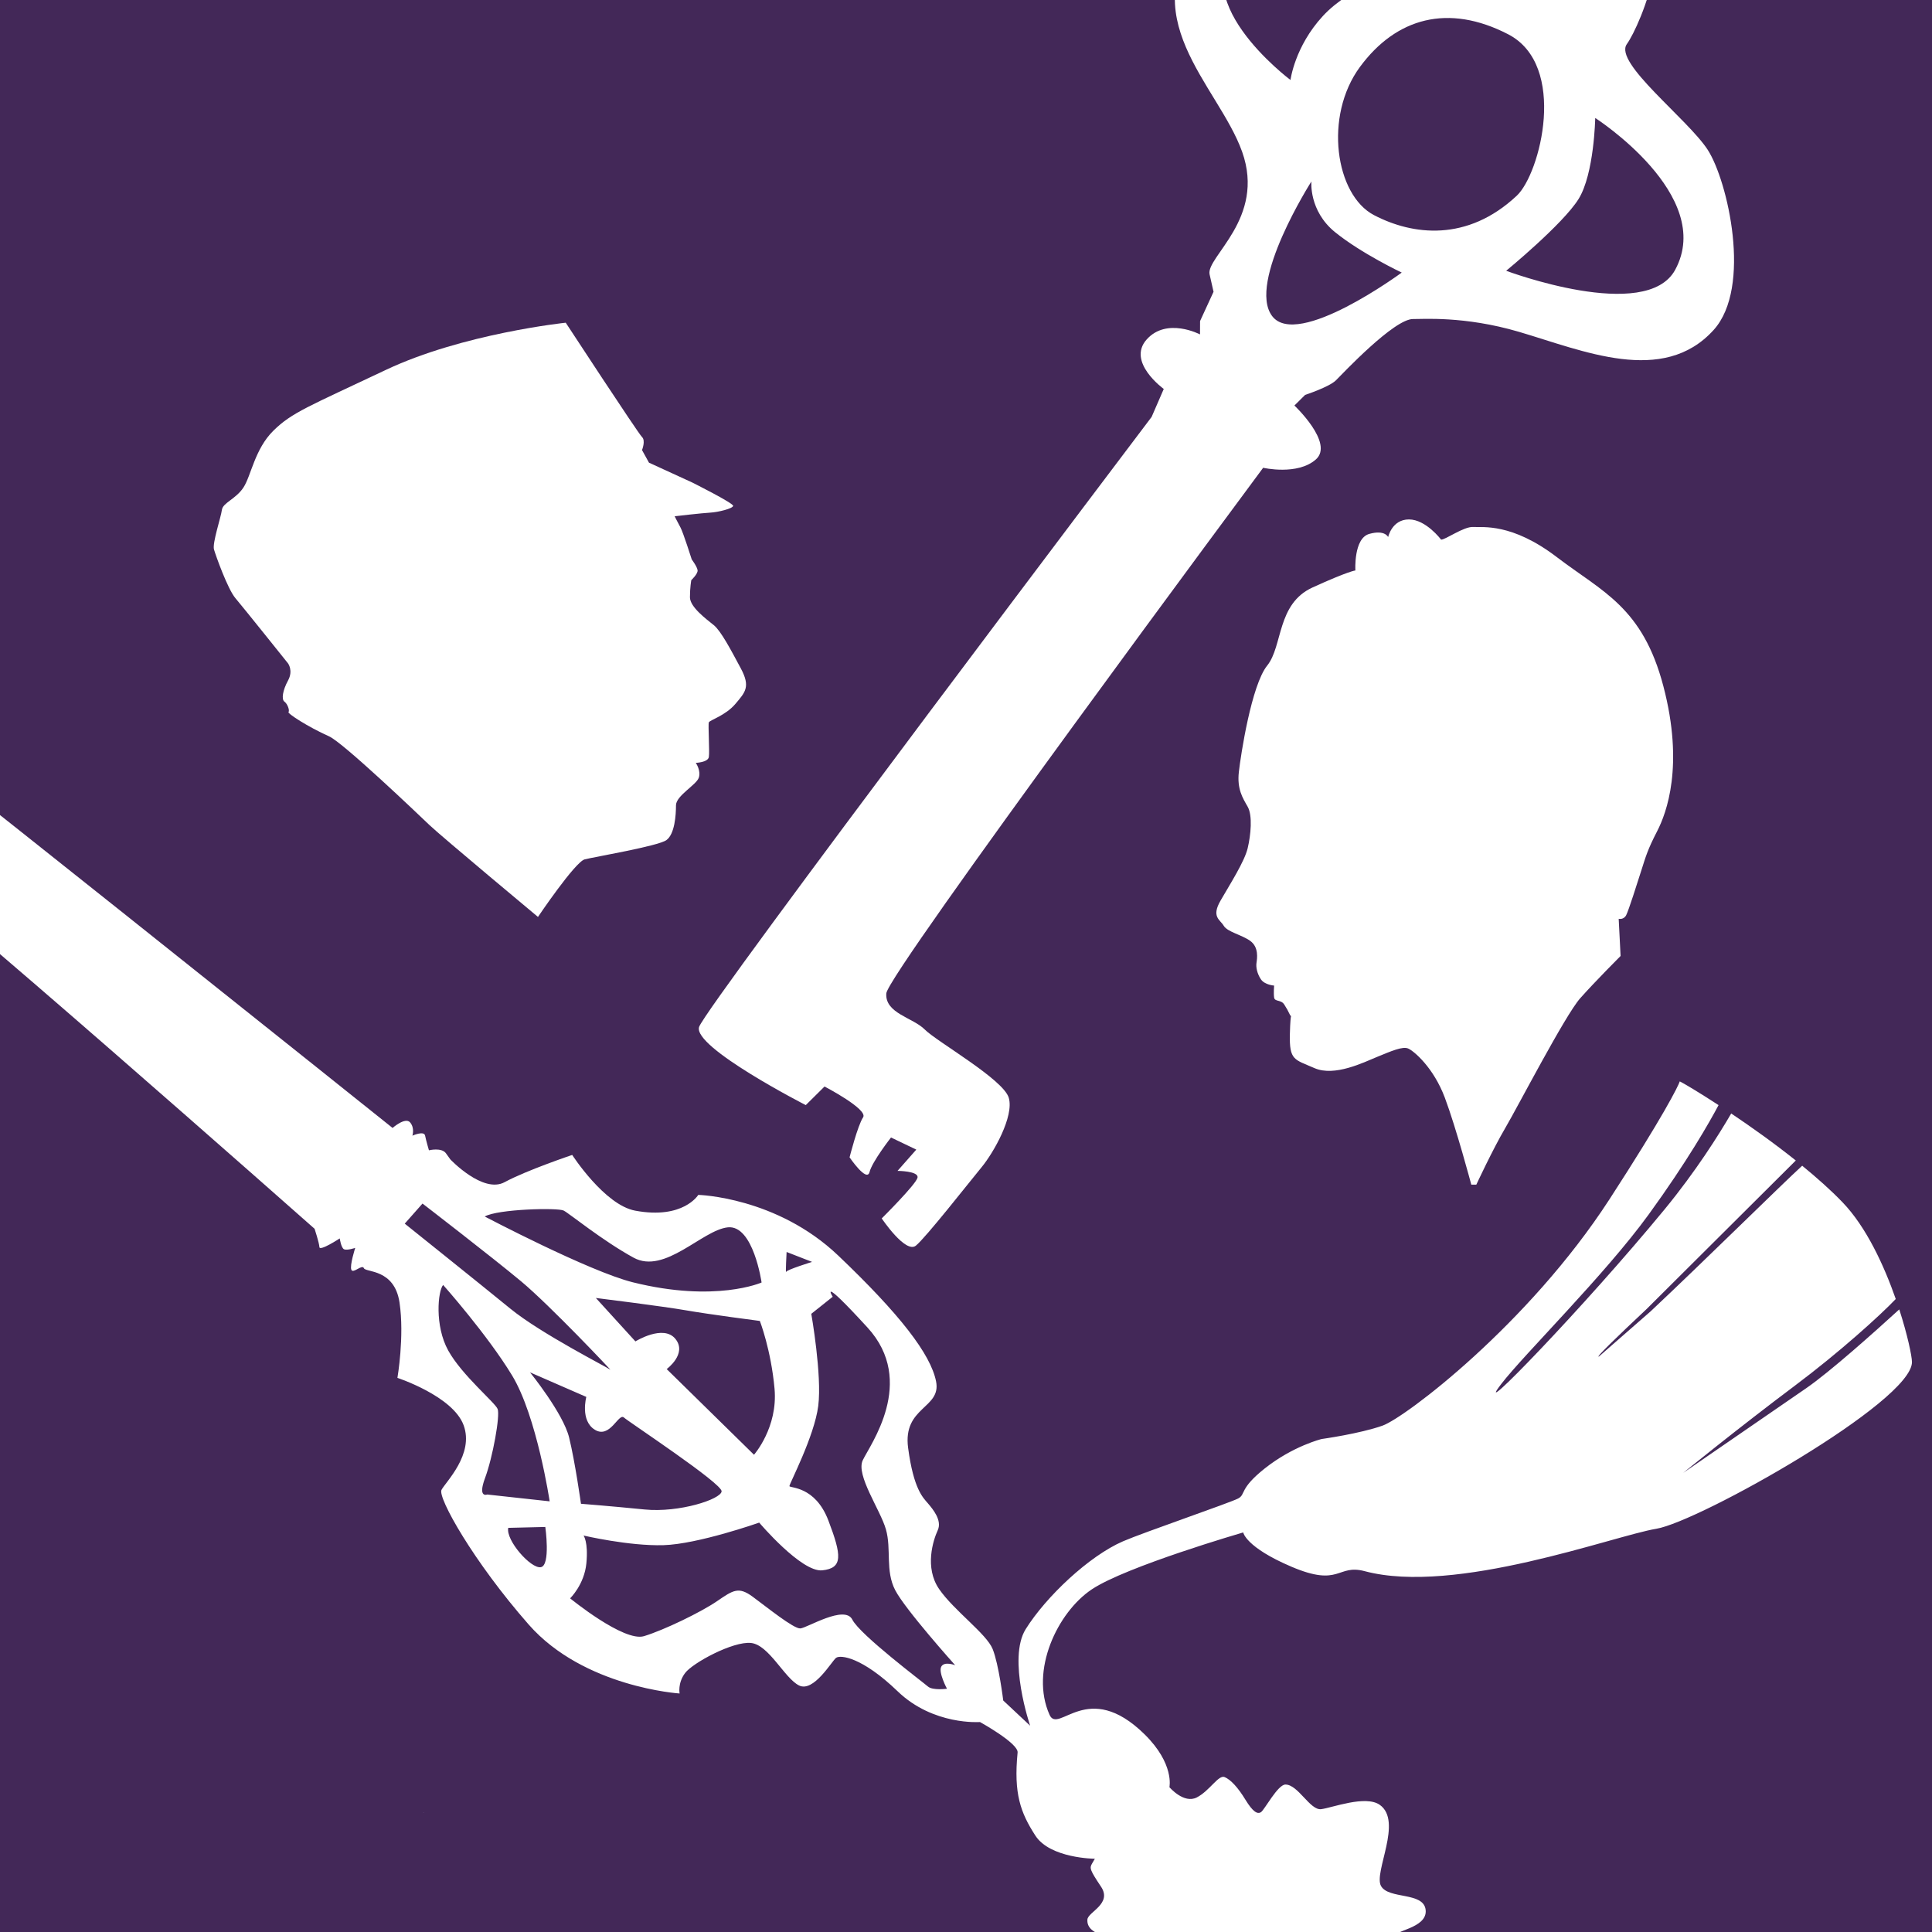 <?xml version="1.0" encoding="utf-8"?>
<!-- Generator: Adobe Illustrator 16.0.0, SVG Export Plug-In . SVG Version: 6.00 Build 0)  -->
<!DOCTYPE svg PUBLIC "-//W3C//DTD SVG 1.1//EN" "http://www.w3.org/Graphics/SVG/1.1/DTD/svg11.dtd">
<svg version="1.1" xmlns="http://www.w3.org/2000/svg" xmlns:xlink="http://www.w3.org/1999/xlink" x="0px" y="0px"
	 width="907.087px" height="907.086px" viewBox="0 0 907.087 907.086" enable-background="new 0 0 907.087 907.086"
	 xml:space="preserve">
<rect x="0" y="0" width="907.087" height="907.086" fill="#808080" stroke="none"/>
<g id="ersätt_detta_:_x29_">
	<rect x="52.257" y="-110.488" fill="#271537" width="819.977" height="1151.665"/>
	<rect x="-298.888" y="-225.64" fill="#432858" width="1465.509" height="1266.817"/>
	<g>
		<defs>
			<rect id="SVGID_1_" x="-123.171" y="-225.64" width="1040.84" height="1367.634"/>
		</defs>
		<clipPath id="SVGID_2_">
			<use xlink:href="#SVGID_1_"  overflow="visible"/>
		</clipPath>
		<path clip-path="url(#SVGID_2_)" fill="#FFFFFF" d="M676.582,253.339c1.775,0.297,10.646-6.21,15.084-5.915
			c4.436,0.295,18.044-2.07,39.338,14.195c21.296,16.268,40.224,23.365,49.981,60.632c9.764,37.267,1.482,59.447-2.954,68.025
			c-4.436,8.578-5.328,11.83-7.397,18.338c-2.069,6.509-5.918,18.631-7.098,20.999c-1.182,2.365-3.549,1.775-3.549,1.775
			l0.887,17.448c0,0-11.829,11.833-18.927,19.816c-7.099,7.985-29.278,50.869-35.194,60.923
			c-5.915,10.057-13.607,26.623-13.607,26.623h-2.363c0,0-7.098-26.623-12.422-40.818c-5.324-14.191-14.496-21.883-17.157-23.068
			c-2.661-1.184-7.985,1.186-14.491,3.844c-6.506,2.663-20.11,9.469-29.574,5.326c-9.465-4.142-11.828-3.549-11.535-15.971
			c0.294-12.422,1.133-6.803-0.025-9.169c-1.16-2.366-1.16-2.366-2.64-4.734c-1.478-2.362-4.434-1.18-4.732-3.249
			c-0.294-2.072,0-5.624,0-5.624s-4.437-0.294-6.21-2.955c-1.777-2.662-2.367-5.619-2.067-7.689c0.29-2.07,1.179-7.394-2.963-10.35
			c-4.137-2.96-10.646-4.144-12.421-7.099c-1.777-2.96-5.912-4.146-1.478-11.832c4.438-7.688,11.241-18.336,12.717-24.548
			c1.48-6.21,2.369-15.38,0-19.52c-2.368-4.142-5.029-8.284-4.14-16.27c0.887-7.985,5.915-40.815,13.308-49.983
			c7.396-9.166,4.438-28.983,21.295-36.672c16.858-7.692,20.112-7.986,20.112-7.986s-0.887-15.086,6.506-17.157
			c7.396-2.069,8.874,1.48,8.874,1.48s1.772-8.28,9.758-8.28C669.483,243.875,676.582,253.339,676.582,253.339"/>
		<path clip-path="url(#SVGID_2_)" fill="#FFFFFF" d="M252.581,430.507c0,0,17.468-25.92,21.976-27.046
			c4.507-1.129,34.372-6.197,38.314-9.016c3.945-2.815,4.509-11.834,4.509-16.342s9.58-9.581,10.706-12.961
			c1.127-3.379-1.408-6.973-1.408-6.973s5.704-0.212,6.128-2.747c0.422-2.535-0.424-15.213,0-16.269
			c0.422-1.059,7.816-3.172,12.466-8.665s7.186-8.028,2.536-16.693c-4.648-8.662-9.299-17.538-12.679-20.283
			c-3.381-2.749-11.197-8.453-11.197-13.103c0-4.648,0.633-8.028,0.633-8.028s3.168-2.959,2.958-4.649
			c-0.213-1.69-2.747-5.071-2.747-5.071s-4.015-12.678-5.283-15.002c-1.268-2.324-2.747-5.282-2.747-5.282s12.891-1.479,16.693-1.69
			c3.804-0.212,10.565-1.902,10.776-3.171c0.211-1.267-19.228-10.987-19.228-10.987l-20.285-9.297l-3.276-5.917
			c0,0,1.8-4.438,0-6.127c-1.794-1.691-35.816-53.672-35.816-53.672s-48.388,5.07-84.52,22.188
			c-36.133,17.115-44.025,19.91-52.757,28.53c-8.732,8.621-10.424,21.124-14.015,26.619c-3.592,5.493-9.721,7.184-10.144,10.564
			c-0.422,3.38-4.554,15.591-3.709,18.55c0.845,2.958,6.457,18.639,10.048,22.865c3.593,4.227,24.723,30.64,24.723,30.64
			s2.535,3.379,0,8.029c-2.536,4.646-3.169,8.875-1.69,9.931c1.48,1.057,2.536,4.227,1.904,4.86
			c-0.637,0.635,9.085,6.972,19.016,11.411c6.638,2.964,41.625,36.386,47.12,41.625C207.079,392.57,252.581,430.507,252.581,430.507
			"/>
		<path clip-path="url(#SVGID_2_)" fill="#FFFFFF" d="M198.918,851.047 M198.918,851.047c0,0-0.058,0.018-0.152,0.041
			c0.042,0.09,0.07,0.119,0.093,0.119C198.909,851.208,198.918,851.047,198.918,851.047"/>
		<path clip-path="url(#SVGID_2_)" fill="#FFFFFF" d="M597.269,148.383c-11.831-15.71,18.442-63.181,18.442-63.181
			s-1.3,13.789,11.177,23.858c12.476,10.066,31.229,18.917,31.229,18.917S609.103,164.095,597.269,148.383 M638.493,31.437
			c17.011-23.097,41.468-29.88,69.588-15.353c28.123,14.529,15.115,65.435,4.058,75.802c-23.27,21.82-48.936,18.581-67.06,9.103
			C626.954,91.517,621.482,54.539,638.493,31.437 M584.261-28.298c31.435-26.173,72.591,15.345,72.591,15.345
			S634.274-6.786,621.06,7.562c-13.215,14.346-15.163,29.995-15.163,29.995S552.833-2.131,584.261-28.298 M786.517,126.665
			c-13.607,25.14-79.356,0.467-79.356,0.467s26.595-21.827,33.974-33.676c7.374-11.851,7.833-38.072,7.833-38.072
			S805.463,91.668,786.517,126.665 M729.599-33.931c8.184-10.61,27.577-4.886,32.564,0.145c0,0,3.699,13.795-0.727,23.171
			c-4.425,9.375-20.083,9.933-28.831,4.883C723.859-10.78,721.404-23.318,729.599-33.931 M413.976,572.051
			c0,0,11.186,16.692,16.036,12.788c4.628-3.726,25.185-29.955,30.851-36.82c5.668-6.868,15.319-23.917,12.761-32.606
			c-2.558-8.687-33.799-26.363-39.411-32.022c-5.61-5.661-18.759-7.601-18.09-16.99c0.666-9.395,176.936-246.778,176.936-246.778
			s16.164,3.725,24.777-3.939c8.612-7.669-10.1-25.289-10.1-25.289l5.03-4.988c0,0,11.294-3.709,14.439-6.825
			c3.146-3.12,27.396-28.981,36.307-28.8c4.107,0.085,23.945-1.545,49.601,5.998c30.051,8.835,67.68,25.396,91.447-0.854
			c18.186-20.089,6.568-70.118-2.763-84.569c-9.334-14.443-44.292-40.906-37.991-49.641c6.301-8.744,27.82-58.76,1.588-76.409
			c-26.229-17.654-52.085,21.696-62.746,26.03c-10.67,4.339-84.131-66.482-136.521-5.603
			c-36.511,42.431,5.938,75.183,17.075,106.551c11.135,31.362-17.13,49.406-15.286,57.555l1.848,8.152l-6.326,13.749l-0.024,6.265
			c0,0-15.626-8.211-25.065,2.396c-9.441,10.605,8.043,23.21,8.043,23.21l-5.698,13.127c0,0-209.439,276.894-212.473,286.418
			c-3.027,9.528,50.094,36.691,50.094,36.691l8.807-8.73c0,0,20.623,10.738,18.101,14.483c-2.523,3.748-6.345,18.765-6.345,18.765
			s8.09,11.935,9.366,6.931c1.273-5.005,10.092-16.244,10.092-16.244l11.875,5.691l-8.814,9.982c0,0,10.022,0.047,9.386,3.172
			C430.138,556.029,413.976,572.051,413.976,572.051"/>
		<path clip-path="url(#SVGID_2_)" fill="#FFFFFF" d="M198.373,565.079c0,0,32.606,25.101,46.3,36.518
			c13.652,11.38,42.971,42.462,41.859,41.48c-1.107-0.981-32.5-16.889-46.855-28.596c-14.347-11.717-49.646-39.973-49.646-39.973
			L198.373,565.079z M264.653,568.372c2.714,1.404,18.173,14.094,32.824,22.117c14.652,8.021,32.244-12.987,44.236-14.246
			c11.983-1.264,15.857,25.899,15.857,25.899s-21.558,9.588-60.436-0.093c-20.553-5.12-69.55-30.891-69.55-30.891
			C233.671,567.639,261.943,566.959,264.653,568.372 M381.281,592.473c0,0-11.839,3.645-12.186,4.679
			c-0.346,1.041,0.219-9.338,0.219-9.338L381.281,592.473z M363.653,651.997c1.64,18.257-9.646,31.015-9.646,31.015l-40.991-40.223
			c0,0,9.774-7.169,4.099-14.165c-5.67-6.999-18.782,1.174-18.782,1.174l-18.579-20.394c0,0,31.177,3.863,42.313,5.8
			c11.13,1.945,34.688,4.991,34.688,4.991S362.008,633.744,363.653,651.997 M407.276,623.259
			c23.338,25.472,1.012,55.38-2.232,62.396c-3.238,7.019,8.232,23.098,10.896,32.379c2.666,9.275-0.388,19.426,4.372,28.576
			c4.753,9.148,28.148,35.217,28.148,35.217s-5.137-2.011-6.546,0.702c-1.408,2.706,2.7,10.35,2.7,10.35s-6.737,0.905-8.953-1.055
			c-2.217-1.96-31.898-24.272-35.483-31.396c-3.586-7.124-21.263,3.924-24.413,4.129c-3.146,0.212-15.81-10.06-22.399-14.901
			c-6.592-4.84-9.109-3.112-16.656,2.07c-7.555,5.18-24.87,13.578-34.332,16.458c-9.468,2.877-34.705-17.753-34.705-17.753
			s6.676-6.433,7.635-16.452c0.961-10.025-1.321-13.035-1.321-13.035s21.285,4.995,37.513,4.526
			c16.233-0.469,44.953-10.591,44.953-10.591s19.82,23.414,29.608,22.404c9.787-1.012,9.124-6.972,2.88-23.369
			c-6.247-16.402-18.235-15.144-18.295-16.187c-0.063-1.05,11.688-23.27,13.525-37.638c1.835-14.363-3.266-43.239-3.266-43.239
			l10.066-8.017C390.972,608.833,383.938,597.786,407.276,623.259 M253.916,735.805c-4.668,0.813-16.508-12.621-15.291-18.465
			l17.402-0.423C256.027,716.917,258.587,735,253.916,735.805 M248.849,644.332l26.427,11.53c0,0-3.015,11.168,4.07,15.452
			c7.076,4.288,11.074-7.989,13.558-5.793c2.48,2.193,46.201,30.988,45.899,34.677c-0.297,3.688-19.838,10.129-36.191,8.51
			c-16.359-1.628-29.842-2.677-29.842-2.677s-2.772-19.731-5.576-31.138C264.379,663.479,248.849,644.332,248.849,644.332
			 M227.755,693.88c3.6-9.666,7.122-29.286,5.884-32.354c-1.234-3.072-16.696-15.767-23.18-27.426
			c-6.484-11.671-4.855-28.028-2.403-30.802c0,0,20.702,23.261,32.364,42.476c11.664,19.22,17.652,59.117,17.652,59.117
			l-29.317-3.205C228.755,701.686,224.146,703.539,227.755,693.88 M-102.542,361.454c-1.049,3.629,10.791,4.938,8.829,7.156
			c-1.962,2.217-24.756,35.428-28.356,39.496c-3.599,4.068,10.266,7.763,14.897,9.23c4.638,1.463,23.355-24.155,25.968-27.109
			c2.618-2.96,14.843,2.583,13.505,9.305c-1.338,6.724-17.218,15.746-10.025,24.74c7.194,9,25.748-13.462,30.218-14.781
			c4.467-1.322,195.204,167.43,195.204,167.43s2.144,6.512,2.272,8.6c0.126,2.092,9.544-4.076,9.544-4.076s0.626,4.506,2.061,5.118
			c1.434,0.612,5.207-0.668,5.207-0.668s-2.652,8.205-1.825,10.252c0.823,2.047,5.076-2.759,5.899-0.715
			c0.828,2.046,14.35,0.171,16.725,16.116c2.373,15.936-0.987,35.374-0.987,35.374s26.049,8.542,31.078,22.225
			c5.034,13.683-8.5,26.742-10.382,30.353c-1.879,3.61,15,33.697,40.93,63.232c25.93,29.528,70.866,32.373,70.866,32.373
			s-0.993-4.835,2.559-9.592c3.557-4.765,22.508-15.014,30.956-14.131c8.446,0.885,15.69,16.523,22.546,19.948
			c6.849,3.423,15.384-11.431,17.389-12.954c2.003-1.521,12.214-0.396,28.934,15.715c16.721,16.112,38.642,14.417,38.642,14.417
			s18.085,9.988,17.66,14.307c-1.902,19.322,1.376,28.24,8.332,39.001c6.951,10.765,27.938,10.879,27.938,10.879l-1.269,2.178
			c-1.267,2.177-1.22,2.871,4.162,10.934c5.389,8.061-6.146,11.875-6.396,15.427c-0.553,8.076,13.382,7.223,11.958,12.554
			c-1.424,5.329-9.618,3.11-10.918,10.107c-1.581,8.485,12.568,11.121,15.282,15.499c2.714,4.382-3.088,12.428,5.909,22.367
			c9.004,9.938,36.361-0.126,41.45,3.06c5.091,3.183,10.317,14.405,14.258,15.914c3.938,1.504,8.504-9.612,12.36-9.505
			c3.852,0.118,8.274,15.231,13.559,15.957c5.295,0.723,11.459-6.991,15.881-9.012c4.424-2.019,34.554,26.617,45.784,13.485
			c10.897-12.729-12.641-37.536-12.287-43.158c0.358-5.613,13.4-21.096,12.733-26.3c-0.674-5.205-19.86-10.328-21.429-13.023
			c-1.562-2.705,15.156-3.727,14.278-12.417c-0.884-8.688-17.431-4.877-20.977-11.303c-3.537-6.424,10.381-30.354-0.579-38.078
			c-6.653-4.688-22.295,1.359-27.497,2.034c-5.204,0.665-10.85-11.576-16.791-11.563c-3.594,0.014-9.767,11.788-11.444,12.938
			c-1.678,1.153-3.855-0.115-7.354-5.843c-3.497-5.733-6.861-9.369-9.737-10.595c-2.872-1.219-6.953,6.371-13.048,9.538
			c-6.104,3.167-12.881-4.8-12.881-4.8s2.457-10.931-11.659-24.813c-26.789-26.334-40.429,0.167-44.619-9.158
			c-9.312-20.767,3.7-48.13,19.824-58.905c16.128-10.776,71.092-26.727,71.092-26.727s1.124,6.925,22.666,16.098
			c22.991,9.788,21.348-1.391,34.392,2.091c42.653,11.377,116.812-16.584,136.896-19.909c20.076-3.322,120.292-59.74,120.035-78.324
			c-0.04-2.794-2.067-12.614-5.958-24.67c-11.539,10.529-32.531,29.32-43.723,37.023c-15.942,10.975-57.712,39.723-57.712,39.723
			s25.974-21.12,52.417-40.937c20.977-15.721,39.973-32.926,47.368-40.692c-5.463-15.645-13.806-33.792-24.95-45.375
			c-5.515-5.732-12.072-11.56-18.975-17.204c-9.679,8.818-46.089,44.837-71.212,68.411l-24.23,21.174
			c-1.925,0.851,8.101-8.88,22.36-22.262l70.078-69.776c-10.24-8.181-21.024-15.836-30.324-22.075
			c-5.757,9.882-16.568,27.145-31.355,45.109c-37.88,46.014-91.398,101.125-76.611,81.894
			c10.754-13.987,48.558-51.136,69.192-79.548c18.209-25.069,28.607-43.422,32.834-51.381c-9.372-6.106-16.402-10.264-18.211-11.141
			c-0.642,2.078-7.603,16.197-33.068,55.454c-38.024,58.615-95.833,102.362-106.442,106.158
			c-10.611,3.794-28.636,6.296-28.636,6.296s-13.438,3.27-26.777,13.876c-12.12,9.646-8.699,12.067-12.426,14.049
			c-3.725,1.979-44.417,15.935-54.015,20.084c-16.012,6.927-36.175,25.987-45.729,41.257c-8.642,13.813,2.077,45.33,2.077,45.33
			l-12.619-11.818c0,0-2.083-17.005-4.971-24.171c-2.883-7.159-18.242-18.114-25.15-28.181c-6.912-10.07-2.801-22.904-0.635-27.584
			c2.159-4.674-2.361-9.994-4.622-12.651c-2.26-2.651-6.701-6.584-9.285-26.006c-2.588-19.419,15.655-18.442,13.13-31.22
			c-2.534-12.785-16.964-31.48-45.927-59.082c-28.961-27.602-65.728-28.498-65.728-28.498s-6.982,11.611-29.614,7.404
			c-14.427-2.679-29.573-26.165-29.573-26.165s-21.58,7.268-31.737,12.786c-10.148,5.517-25.478-10.682-25.478-10.682l-2.068-2.873
			c-2.073-2.87-7.982-1.408-7.982-1.408s-1.322-4.46-1.805-6.895c-0.485-2.436-5.957,0.027-5.957,0.027s1.173-3.572-1.081-6.228
			c-2.259-2.659-8.232,2.601-8.232,2.601S-71.558,324.948-73.836,324.909c-2.276-0.039-15.112,12.99-15.112,12.99
			S-101.088,356.417-102.542,361.454"/>
	</g>
</g>
<g id="svart">
</g>
<g id="vitt">
</g>
</svg>
